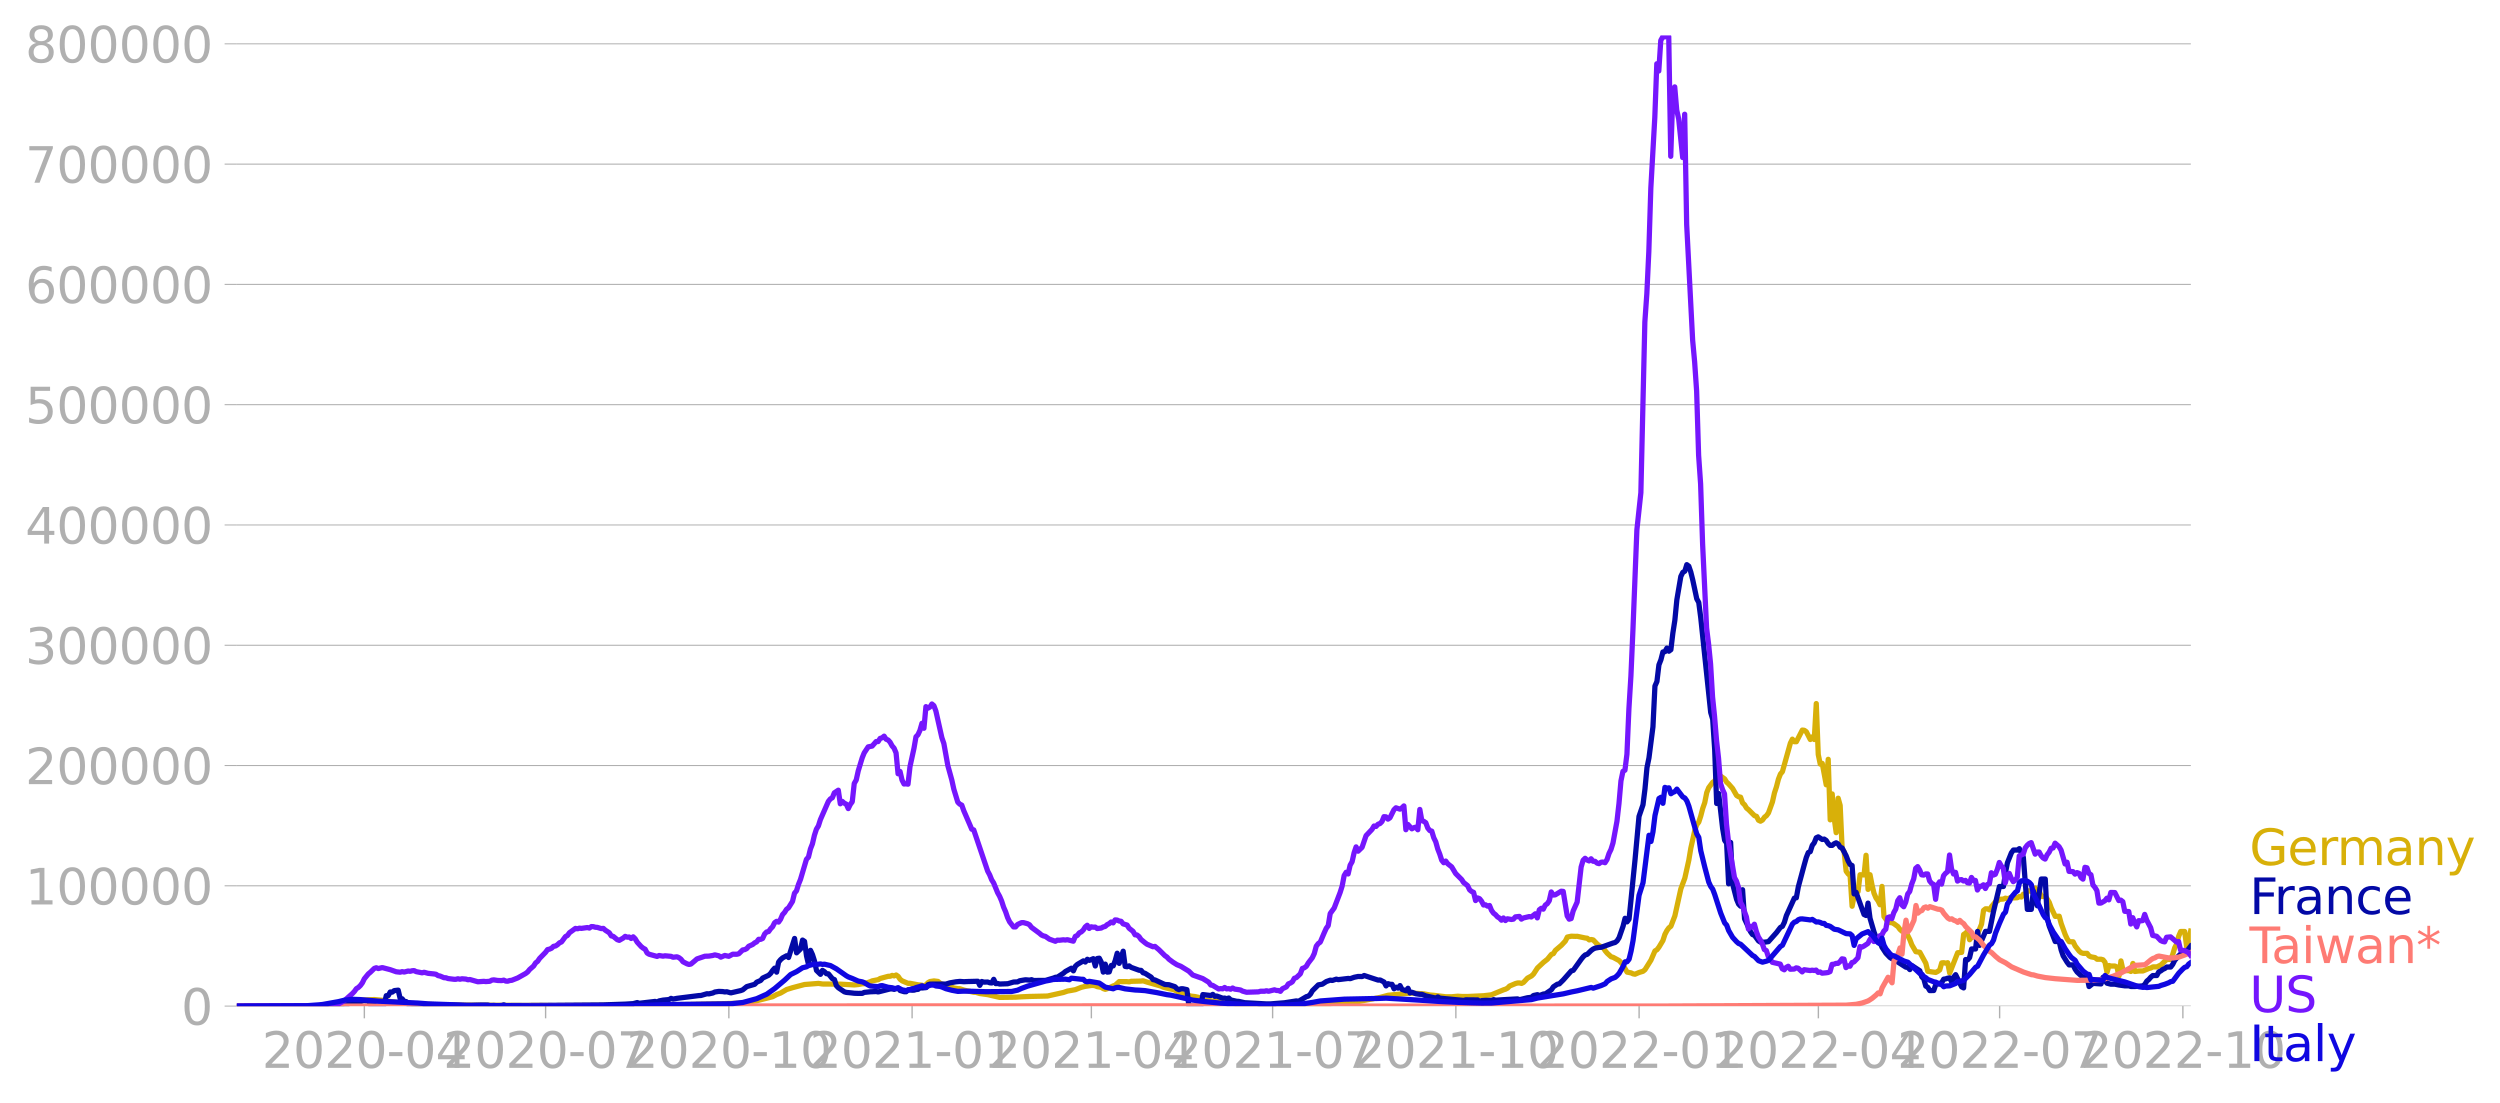 <svg xmlns:xlink="http://www.w3.org/1999/xlink" width="951.91" height="420.086" viewBox="0 0 713.933 315.065" xmlns="http://www.w3.org/2000/svg"><defs><style>*{stroke-linejoin:round;stroke-linecap:butt}</style></defs><g id="figure_1"><path d="M0 315.065h713.933V0H0v315.065z" style="fill:none" id="patch_1"/><g id="axes_1"><path d="M67.645 287.315h558v-277.2h-558v277.2z" style="fill:none" id="patch_2"/><g id="matplotlib.axis_1"><g id="xtick_1"><g id="line2d_1"><defs><path id="m67ecd5a612" d="M0 0v3.5" style="stroke:#b0b0b0;stroke-width:.4"/></defs><use xlink:href="#m67ecd5a612" x="104.049" y="287.315" style="fill:#b0b0b0;stroke:#b0b0b0;stroke-width:.4"/></g><g style="fill:#b0b0b0" transform="matrix(.14 0 0 -.14 74.8 304.953)" id="text_1"><defs><path id="DejaVuSans-32" d="M1228 531h2203V0H469v531q359 372 979 998 621 627 780 809 303 340 423 576 121 236 121 464 0 372-261 606-261 235-680 235-297 0-627-103-329-103-704-313v638q381 153 712 231 332 78 607 78 725 0 1156-363 431-362 431-968 0-288-108-546-107-257-392-607-78-91-497-524-418-433-1181-1211z" transform="scale(.016)"/><path id="DejaVuSans-30" d="M2034 4250q-487 0-733-480-245-479-245-1442 0-959 245-1439 246-480 733-480 491 0 736 480 246 480 246 1439 0 963-246 1442-245 480-736 480zm0 500q785 0 1199-621 414-620 414-1801 0-1178-414-1799Q2819-91 2034-91q-784 0-1198 620-414 621-414 1799 0 1181 414 1801 414 621 1198 621z" transform="scale(.016)"/><path id="DejaVuSans-2d" d="M313 2009h1684v-512H313v512z" transform="scale(.016)"/><path id="DejaVuSans-34" d="M2419 4116 825 1625h1594v2491zm-166 550h794V1625h666v-525h-666V0h-628v1100H313v609l1940 2957z" transform="scale(.016)"/></defs><use xlink:href="#DejaVuSans-32"/><use xlink:href="#DejaVuSans-30" x="63.623"/><use xlink:href="#DejaVuSans-32" x="127.246"/><use xlink:href="#DejaVuSans-30" x="190.869"/><use xlink:href="#DejaVuSans-2d" x="254.492"/><use xlink:href="#DejaVuSans-30" x="290.576"/><use xlink:href="#DejaVuSans-34" x="354.199"/></g></g><g id="xtick_2"><use xlink:href="#m67ecd5a612" x="155.81" y="287.315" style="fill:#b0b0b0;stroke:#b0b0b0;stroke-width:.4" id="line2d_2"/><g style="fill:#b0b0b0" transform="matrix(.14 0 0 -.14 126.562 304.953)" id="text_2"><defs><path id="DejaVuSans-37" d="M525 4666h3000v-269L1831 0h-659l1594 4134H525v532z" transform="scale(.016)"/></defs><use xlink:href="#DejaVuSans-32"/><use xlink:href="#DejaVuSans-30" x="63.623"/><use xlink:href="#DejaVuSans-32" x="127.246"/><use xlink:href="#DejaVuSans-30" x="190.869"/><use xlink:href="#DejaVuSans-2d" x="254.492"/><use xlink:href="#DejaVuSans-30" x="290.576"/><use xlink:href="#DejaVuSans-37" x="354.199"/></g></g><g id="xtick_3"><use xlink:href="#m67ecd5a612" x="208.14" y="287.315" style="fill:#b0b0b0;stroke:#b0b0b0;stroke-width:.4" id="line2d_3"/><g style="fill:#b0b0b0" transform="matrix(.14 0 0 -.14 178.892 304.953)" id="text_3"><defs><path id="DejaVuSans-31" d="M794 531h1031v3560L703 3866v575l1116 225h631V531h1031V0H794v531z" transform="scale(.016)"/></defs><use xlink:href="#DejaVuSans-32"/><use xlink:href="#DejaVuSans-30" x="63.623"/><use xlink:href="#DejaVuSans-32" x="127.246"/><use xlink:href="#DejaVuSans-30" x="190.869"/><use xlink:href="#DejaVuSans-2d" x="254.492"/><use xlink:href="#DejaVuSans-31" x="290.576"/><use xlink:href="#DejaVuSans-30" x="354.199"/></g></g><g id="xtick_4"><use xlink:href="#m67ecd5a612" x="260.471" y="287.315" style="fill:#b0b0b0;stroke:#b0b0b0;stroke-width:.4" id="line2d_4"/><g style="fill:#b0b0b0" transform="matrix(.14 0 0 -.14 231.223 304.953)" id="text_4"><use xlink:href="#DejaVuSans-32"/><use xlink:href="#DejaVuSans-30" x="63.623"/><use xlink:href="#DejaVuSans-32" x="127.246"/><use xlink:href="#DejaVuSans-31" x="190.869"/><use xlink:href="#DejaVuSans-2d" x="254.492"/><use xlink:href="#DejaVuSans-30" x="290.576"/><use xlink:href="#DejaVuSans-31" x="354.199"/></g></g><g id="xtick_5"><use xlink:href="#m67ecd5a612" x="311.663" y="287.315" style="fill:#b0b0b0;stroke:#b0b0b0;stroke-width:.4" id="line2d_5"/><g style="fill:#b0b0b0" transform="matrix(.14 0 0 -.14 282.415 304.953)" id="text_5"><use xlink:href="#DejaVuSans-32"/><use xlink:href="#DejaVuSans-30" x="63.623"/><use xlink:href="#DejaVuSans-32" x="127.246"/><use xlink:href="#DejaVuSans-31" x="190.869"/><use xlink:href="#DejaVuSans-2d" x="254.492"/><use xlink:href="#DejaVuSans-30" x="290.576"/><use xlink:href="#DejaVuSans-34" x="354.199"/></g></g><g id="xtick_6"><use xlink:href="#m67ecd5a612" x="363.425" y="287.315" style="fill:#b0b0b0;stroke:#b0b0b0;stroke-width:.4" id="line2d_6"/><g style="fill:#b0b0b0" transform="matrix(.14 0 0 -.14 334.177 304.953)" id="text_6"><use xlink:href="#DejaVuSans-32"/><use xlink:href="#DejaVuSans-30" x="63.623"/><use xlink:href="#DejaVuSans-32" x="127.246"/><use xlink:href="#DejaVuSans-31" x="190.869"/><use xlink:href="#DejaVuSans-2d" x="254.492"/><use xlink:href="#DejaVuSans-30" x="290.576"/><use xlink:href="#DejaVuSans-37" x="354.199"/></g></g><g id="xtick_7"><use xlink:href="#m67ecd5a612" x="415.755" y="287.315" style="fill:#b0b0b0;stroke:#b0b0b0;stroke-width:.4" id="line2d_7"/><g style="fill:#b0b0b0" transform="matrix(.14 0 0 -.14 386.507 304.953)" id="text_7"><use xlink:href="#DejaVuSans-32"/><use xlink:href="#DejaVuSans-30" x="63.623"/><use xlink:href="#DejaVuSans-32" x="127.246"/><use xlink:href="#DejaVuSans-31" x="190.869"/><use xlink:href="#DejaVuSans-2d" x="254.492"/><use xlink:href="#DejaVuSans-31" x="290.576"/><use xlink:href="#DejaVuSans-30" x="354.199"/></g></g><g id="xtick_8"><use xlink:href="#m67ecd5a612" x="468.085" y="287.315" style="fill:#b0b0b0;stroke:#b0b0b0;stroke-width:.4" id="line2d_8"/><g style="fill:#b0b0b0" transform="matrix(.14 0 0 -.14 438.837 304.953)" id="text_8"><use xlink:href="#DejaVuSans-32"/><use xlink:href="#DejaVuSans-30" x="63.623"/><use xlink:href="#DejaVuSans-32" x="127.246"/><use xlink:href="#DejaVuSans-32" x="190.869"/><use xlink:href="#DejaVuSans-2d" x="254.492"/><use xlink:href="#DejaVuSans-30" x="290.576"/><use xlink:href="#DejaVuSans-31" x="354.199"/></g></g><g id="xtick_9"><use xlink:href="#m67ecd5a612" x="519.278" y="287.315" style="fill:#b0b0b0;stroke:#b0b0b0;stroke-width:.4" id="line2d_9"/><g style="fill:#b0b0b0" transform="matrix(.14 0 0 -.14 490.03 304.953)" id="text_9"><use xlink:href="#DejaVuSans-32"/><use xlink:href="#DejaVuSans-30" x="63.623"/><use xlink:href="#DejaVuSans-32" x="127.246"/><use xlink:href="#DejaVuSans-32" x="190.869"/><use xlink:href="#DejaVuSans-2d" x="254.492"/><use xlink:href="#DejaVuSans-30" x="290.576"/><use xlink:href="#DejaVuSans-34" x="354.199"/></g></g><g id="xtick_10"><use xlink:href="#m67ecd5a612" x="571.039" y="287.315" style="fill:#b0b0b0;stroke:#b0b0b0;stroke-width:.4" id="line2d_10"/><g style="fill:#b0b0b0" transform="matrix(.14 0 0 -.14 541.792 304.953)" id="text_10"><use xlink:href="#DejaVuSans-32"/><use xlink:href="#DejaVuSans-30" x="63.623"/><use xlink:href="#DejaVuSans-32" x="127.246"/><use xlink:href="#DejaVuSans-32" x="190.869"/><use xlink:href="#DejaVuSans-2d" x="254.492"/><use xlink:href="#DejaVuSans-30" x="290.576"/><use xlink:href="#DejaVuSans-37" x="354.199"/></g></g><g id="xtick_11"><use xlink:href="#m67ecd5a612" x="623.37" y="287.315" style="fill:#b0b0b0;stroke:#b0b0b0;stroke-width:.4" id="line2d_11"/><g style="fill:#b0b0b0" transform="matrix(.14 0 0 -.14 594.122 304.953)" id="text_11"><use xlink:href="#DejaVuSans-32"/><use xlink:href="#DejaVuSans-30" x="63.623"/><use xlink:href="#DejaVuSans-32" x="127.246"/><use xlink:href="#DejaVuSans-32" x="190.869"/><use xlink:href="#DejaVuSans-2d" x="254.492"/><use xlink:href="#DejaVuSans-31" x="290.576"/><use xlink:href="#DejaVuSans-30" x="354.199"/></g></g></g><g id="matplotlib.axis_2"><g id="ytick_1"><path d="M67.645 287.315h558" clip-path="url(#p662e210f6e)" style="fill:none;stroke:#b0b0b0;stroke-width:.3;stroke-linecap:square" id="line2d_12"/><g id="line2d_13"><defs><path id="m091b78f417" d="M0 0h-3.5" style="stroke:#b0b0b0;stroke-width:.3"/></defs><use xlink:href="#m091b78f417" x="67.645" y="287.315" style="fill:#b0b0b0;stroke:#b0b0b0;stroke-width:.3"/></g><use xlink:href="#DejaVuSans-30" style="fill:#b0b0b0" transform="matrix(.14 0 0 -.14 51.737 292.634)" id="text_12"/></g><g id="ytick_2"><path d="M67.645 252.966h558" clip-path="url(#p662e210f6e)" style="fill:none;stroke:#b0b0b0;stroke-width:.3;stroke-linecap:square" id="line2d_14"/><use xlink:href="#m091b78f417" x="67.645" y="252.966" style="fill:#b0b0b0;stroke:#b0b0b0;stroke-width:.3" id="line2d_15"/><g style="fill:#b0b0b0" transform="matrix(.14 0 0 -.14 7.2 258.285)" id="text_13"><use xlink:href="#DejaVuSans-31"/><use xlink:href="#DejaVuSans-30" x="63.623"/><use xlink:href="#DejaVuSans-30" x="127.246"/><use xlink:href="#DejaVuSans-30" x="190.869"/><use xlink:href="#DejaVuSans-30" x="254.492"/><use xlink:href="#DejaVuSans-30" x="318.115"/></g></g><g id="ytick_3"><path d="M67.645 218.616h558" clip-path="url(#p662e210f6e)" style="fill:none;stroke:#b0b0b0;stroke-width:.3;stroke-linecap:square" id="line2d_16"/><use xlink:href="#m091b78f417" x="67.645" y="218.616" style="fill:#b0b0b0;stroke:#b0b0b0;stroke-width:.3" id="line2d_17"/><g style="fill:#b0b0b0" transform="matrix(.14 0 0 -.14 7.2 223.935)" id="text_14"><use xlink:href="#DejaVuSans-32"/><use xlink:href="#DejaVuSans-30" x="63.623"/><use xlink:href="#DejaVuSans-30" x="127.246"/><use xlink:href="#DejaVuSans-30" x="190.869"/><use xlink:href="#DejaVuSans-30" x="254.492"/><use xlink:href="#DejaVuSans-30" x="318.115"/></g></g><g id="ytick_4"><path d="M67.645 184.267h558" clip-path="url(#p662e210f6e)" style="fill:none;stroke:#b0b0b0;stroke-width:.3;stroke-linecap:square" id="line2d_18"/><use xlink:href="#m091b78f417" x="67.645" y="184.267" style="fill:#b0b0b0;stroke:#b0b0b0;stroke-width:.3" id="line2d_19"/><g style="fill:#b0b0b0" transform="matrix(.14 0 0 -.14 7.2 189.586)" id="text_15"><defs><path id="DejaVuSans-33" d="M2597 2516q453-97 707-404 255-306 255-756 0-690-475-1069Q2609-91 1734-91q-293 0-604 58T488 141v609q262-153 574-231 313-78 654-78 593 0 904 234t311 681q0 413-289 645-289 233-804 233h-544v519h569q465 0 712 186t247 536q0 359-255 551-254 193-729 193-260 0-557-57-297-56-653-174v562q360 100 674 150t592 50q719 0 1137-327 419-326 419-882 0-388-222-655t-631-370z" transform="scale(.016)"/></defs><use xlink:href="#DejaVuSans-33"/><use xlink:href="#DejaVuSans-30" x="63.623"/><use xlink:href="#DejaVuSans-30" x="127.246"/><use xlink:href="#DejaVuSans-30" x="190.869"/><use xlink:href="#DejaVuSans-30" x="254.492"/><use xlink:href="#DejaVuSans-30" x="318.115"/></g></g><g id="ytick_5"><path d="M67.645 149.917h558" clip-path="url(#p662e210f6e)" style="fill:none;stroke:#b0b0b0;stroke-width:.3;stroke-linecap:square" id="line2d_20"/><use xlink:href="#m091b78f417" x="67.645" y="149.917" style="fill:#b0b0b0;stroke:#b0b0b0;stroke-width:.3" id="line2d_21"/><g style="fill:#b0b0b0" transform="matrix(.14 0 0 -.14 7.2 155.236)" id="text_16"><use xlink:href="#DejaVuSans-34"/><use xlink:href="#DejaVuSans-30" x="63.623"/><use xlink:href="#DejaVuSans-30" x="127.246"/><use xlink:href="#DejaVuSans-30" x="190.869"/><use xlink:href="#DejaVuSans-30" x="254.492"/><use xlink:href="#DejaVuSans-30" x="318.115"/></g></g><g id="ytick_6"><path d="M67.645 115.568h558" clip-path="url(#p662e210f6e)" style="fill:none;stroke:#b0b0b0;stroke-width:.3;stroke-linecap:square" id="line2d_22"/><use xlink:href="#m091b78f417" x="67.645" y="115.568" style="fill:#b0b0b0;stroke:#b0b0b0;stroke-width:.3" id="line2d_23"/><g style="fill:#b0b0b0" transform="matrix(.14 0 0 -.14 7.2 120.887)" id="text_17"><defs><path id="DejaVuSans-35" d="M691 4666h2478v-532H1269V2991q137 47 274 70 138 23 276 23 781 0 1237-428 457-428 457-1159 0-753-469-1171Q2575-91 1722-91q-294 0-599 50Q819 9 494 109v635q281-153 581-228t634-75q541 0 856 284 316 284 316 772 0 487-316 771-315 285-856 285-253 0-505-56-251-56-513-175v2344z" transform="scale(.016)"/></defs><use xlink:href="#DejaVuSans-35"/><use xlink:href="#DejaVuSans-30" x="63.623"/><use xlink:href="#DejaVuSans-30" x="127.246"/><use xlink:href="#DejaVuSans-30" x="190.869"/><use xlink:href="#DejaVuSans-30" x="254.492"/><use xlink:href="#DejaVuSans-30" x="318.115"/></g></g><g id="ytick_7"><path d="M67.645 81.218h558" clip-path="url(#p662e210f6e)" style="fill:none;stroke:#b0b0b0;stroke-width:.3;stroke-linecap:square" id="line2d_24"/><use xlink:href="#m091b78f417" x="67.645" y="81.218" style="fill:#b0b0b0;stroke:#b0b0b0;stroke-width:.3" id="line2d_25"/><g style="fill:#b0b0b0" transform="matrix(.14 0 0 -.14 7.2 86.537)" id="text_18"><defs><path id="DejaVuSans-36" d="M2113 2584q-425 0-674-291-248-290-248-796 0-503 248-796 249-292 674-292t673 292q248 293 248 796 0 506-248 796-248 291-673 291zm1253 1979v-575q-238 112-480 171-242 60-480 60-625 0-955-422-329-422-376-1275 184 272 462 417 279 145 613 145 703 0 1111-427 408-426 408-1160 0-719-425-1154Q2819-91 2113-91q-810 0-1238 620-428 621-428 1799 0 1106 525 1764t1409 658q238 0 480-47t505-140z" transform="scale(.016)"/></defs><use xlink:href="#DejaVuSans-36"/><use xlink:href="#DejaVuSans-30" x="63.623"/><use xlink:href="#DejaVuSans-30" x="127.246"/><use xlink:href="#DejaVuSans-30" x="190.869"/><use xlink:href="#DejaVuSans-30" x="254.492"/><use xlink:href="#DejaVuSans-30" x="318.115"/></g></g><g id="ytick_8"><path d="M67.645 46.868h558" clip-path="url(#p662e210f6e)" style="fill:none;stroke:#b0b0b0;stroke-width:.3;stroke-linecap:square" id="line2d_26"/><use xlink:href="#m091b78f417" x="67.645" y="46.868" style="fill:#b0b0b0;stroke:#b0b0b0;stroke-width:.3" id="line2d_27"/><g style="fill:#b0b0b0" transform="matrix(.14 0 0 -.14 7.2 52.187)" id="text_19"><use xlink:href="#DejaVuSans-37"/><use xlink:href="#DejaVuSans-30" x="63.623"/><use xlink:href="#DejaVuSans-30" x="127.246"/><use xlink:href="#DejaVuSans-30" x="190.869"/><use xlink:href="#DejaVuSans-30" x="254.492"/><use xlink:href="#DejaVuSans-30" x="318.115"/></g></g><g id="ytick_9"><path d="M67.645 12.519h558" clip-path="url(#p662e210f6e)" style="fill:none;stroke:#b0b0b0;stroke-width:.3;stroke-linecap:square" id="line2d_28"/><use xlink:href="#m091b78f417" x="67.645" y="12.519" style="fill:#b0b0b0;stroke:#b0b0b0;stroke-width:.3" id="line2d_29"/><g style="fill:#b0b0b0" transform="matrix(.14 0 0 -.14 7.2 17.838)" id="text_20"><defs><path id="DejaVuSans-38" d="M2034 2216q-450 0-708-241-257-241-257-662 0-422 257-663 258-241 708-241t709 242q260 243 260 662 0 421-258 662-257 241-711 241zm-631 268q-406 100-633 378-226 279-226 679 0 559 398 884 399 325 1092 325 697 0 1094-325t397-884q0-400-227-679-226-278-629-378 456-106 710-416 255-309 255-755 0-679-414-1042Q2806-91 2034-91q-771 0-1186 362-414 363-414 1042 0 446 256 755 257 310 713 416zm-231 997q0-362 226-565 227-203 636-203 407 0 636 203 230 203 230 565 0 363-230 566-229 203-636 203-409 0-636-203-226-203-226-566z" transform="scale(.016)"/></defs><use xlink:href="#DejaVuSans-38"/><use xlink:href="#DejaVuSans-30" x="63.623"/><use xlink:href="#DejaVuSans-30" x="127.246"/><use xlink:href="#DejaVuSans-30" x="190.869"/><use xlink:href="#DejaVuSans-30" x="254.492"/><use xlink:href="#DejaVuSans-30" x="318.115"/></g></g></g><path d="m67.645 287.315 25.028-.099 3.412-.226 3.413-.67 2.844-.67 4.55-.204 2.276.21 4.55.689 3.982.234 7.963.4 24.46.162 3.412-.027 4.55.062 13.083-.052 17.633-.273 3.413.06 4.55-.049 14.79-.374 4.55-.698 4.55-1.16 1.138-.612 1.137-.437 1.707-.996 1.706-.528 1.138-.304 2.275-.6 3.413-.27.569-.045 1.137.17 1.138.009 3.982.033 3.981.22 1.138-.111 1.138-.212.568-.022 1.707-.57.569-.251 1.706-.336.569-.339 2.275-.617.569-.014.569-.25.568.147.57-.26.568.405.569.827.569.442 1.706.716.569-.017 2.275.438 1.138.11.569.302.568-.438.57-.59.568-.325 1.138-.174 1.137.14.569.465.569.296 2.275.661 1.138.455 1.137.19.57.021 1.137.38 2.844.636.569.014 1.137.336 2.275.324 3.413.786 4.55-.068 1.707-.105 2.275-.101 5.12-.12 4.55-1.018 1.138-.393 1.137-.198 1.138-.216 1.706-.67 1.138-.276 1.706-.243.57-.015.568.115.569.244 1.137.198.57.362.568.191.569-.175 1.706-.804.569-.192 1.138-1.033 2.275.02.569.06.568-.157 2.845-.072.568-.067 1.138.365 3.982 1.145.568.286 1.707.448 1.137.223.57.222 1.706.937 1.137.168 1.707.567 1.137.128 1.138.247 1.138.706 2.844.33.568-.112.57.082 1.137.36 3.413.33 2.275.12 2.275.286 4.55.143 7.395-.016 5.12-.18 13.082-.65 7.394-1.403 2.276-.61 5.119-.505 1.706-.133 2.276.159 1.137.074 1.707.332 1.137.088 3.413.414 1.706-.006 1.707-.155 1.138.076 1.706.006 4.55-.22 1.707-.202.569-.088 3.412-1.405.57-.181.568-.304.569-.587 1.706-.72.57-.15.568-.017.569.138.569-.29 1.137-1.223 1.138-.614.569-.54 1.137-1.743 1.707-1.598 1.137-.898 1.138-1.39.569-.213.568-.924 1.707-1.45 1.137-1.21.57-1.15 1.137-.24 1.138.043.568-.015 2.276.48.568.074.57.476.568-.118.569.127 1.137 1.172.57.461 1.137.556.569.898.568.684 1.138 1.04.569.162 1.706.918.57.576.568.763 1.138 1.955 1.137.222.569.276.569.106 1.137-.49 1.138-.345.569-.465 1.706-2.726 1.138-2.627.569-.33.568-.742 1.138-1.894.569-1.761.569-1.087.568-.782.57-.437 1.137-2.974 1.706-7.728 1.138-3.051 1.138-5.115.568-3.415 1.138-5.089.569-1.645.569-.732.568-1.75.57-2.184.568-1.618.569-2.88.569-1.406 1.137-1.529.569-.341.569-1.264.569-.576 1.706 1.212.569.923.569.508 1.137 1.301 1.138 2.003.569.35.569.127.568 1.635.57.536.568.947.569.456 1.137 1.148.57.565.568.186.569 1.112.569.277.568-.336.57-.804.568-.44.569-.79 1.137-3.147.57-2.555.568-1.73.569-2.202.569-1.458.568-.684 2.276-8.147.569-1.136.568.727.57.003 1.706-3.326.568.066.57.403 1.137 2.227.569-.75.568.749.57-10.26.568 14.551.569 2.727.569-.194 1.137 6.107.57-7.274.568 17.284.569-7.397.568 6.919.57 4.14.568-9.835.569 2.049.569 12.333.569.903.568 5.55.57.77.568.506.569 8.733.569-2.941.568-1.029.57-.238.568-4.785 1.138.05.568-5.61.57 9.744.568-4.192.569 2.95.569 2.344.568 1.348.57.787.568 1.142.569-5.232.569 8.617 1.137 1.55.57.158.568.033.569.293 1.137.825.57.79.568.51 1.138.165 1.137 2.27.569 1.485 1.138 1.942 1.137.166 1.707 3.128.568 2.309 1.138.172 1.138.15.568-.286.57-.432.568-2.004.569-.055.569.134.569-.13.568 2.952 2.276-5.803 1.137-.099.569-5.108.569-.377.569-.564.568 2.441.57-.732 1.137-.077.569-.847 1.137-2.802.569-3.93.569-.444h.569l.568.301.57-.944 1.137-1.375.569-.24.568-.459 1.138-.077.569-.253.569.158 1.137-.361.57.135 1.137-.056.569-.355.568.153.57-.822.568.395.569-1.332h.569l.568.172.57-.293.568-.657.569.762.569.092.568 1.523h1.138l.569.747.569.943.568 1.595 1.138 2.406 1.138-.043.569 2.1 1.137 3.12.569 1.24.569.805 1.137.042.57 1.177 1.137 1.458.569.474.568.184h1.138l.569.735.569.262 1.137.212.57.47 1.137-.003.568.163.57.71.568 2.88.569-1.955.569.15 1.137.003.57.29.568 2.598.569-4.353.569 2.582.568.19h1.138l.569.236.569-2.282.568 2.289 1.138-.142h1.138l1.706-.71.569-.135.569-.317h1.137l1.138-.526 1.706-1.613h1.138l.569-1.425.569-1.919.568-1.073.57-2.236.568-1.32h1.138l.568 4.381.57-1.85.568-2.633h0" clip-path="url(#p662e210f6e)" style="fill:none;stroke:#d8b009;stroke-width:1.5;stroke-linecap:square" id="line2d_30"/><path d="m67.645 287.315 25.028-.091 3.981-.334 1.138-.064 1.706-.23 1.707-.276.568-.144 1.138-.064.569-.264.569-.093.568.09.57-.07.568 1.065 1.138.17.569.305h1.706l.569-.523.569-2.449.568-.023.57-1.028.568.032.569-.431 1.137-.132.57 2.436.568.034.569.726.569.069.568.701.57-.045 1.137.127 1.137-.084.57.16.568-.144 1.138.156.569.013 1.137.252.569-.274 9.1.28 4.551-.15 1.707.008.569.167 1.137-.05 1.138.055 1.137-.052.57-.189.568.196 6.257-.016 21.615-.17 6.256-.216 2.276-.144 1.137-.302.57.203 1.706-.198 1.706-.197 1.138-.138.568.172.57-.316 1.137-.228 1.706-.162.569-.334.569.202 1.137-.215 6.257-.79.57-.024 1.706-.497.568.039 1.138-.257.569-.278 1.137-.173 1.138.056.569.102.569-.056 1.137.322 2.844-.658.57-.214 1.137-.92 2.275-.658.569-.606 1.137-.494.57-.68 1.706-.798.568-.542.57-.845.568-.644.569 1.14.569-2.882.568-.691.57-.498 1.137-.61.569.498L226.91 268l.569 4.105 1.137-1.112.57-2.53.568.374.569 4.155.569 2.453.569-4.05.568 1.24.57 1.807.568 2.684 1.138 1.116.568-1.128.57.37.568.578.569.043 1.137 1.391.57.245.568 1.75.569.594 1.706 1.152.569.165 1.138.11 1.137.134 1.138.042 1.138-.014.568-.275 1.707-.172 1.706-.07.569.113 3.413-.86.569-.007.568.135 1.138-.379.569.704 1.137.336.57.018.568-.566 1.138.129.568-.019.57-.177.568-.048.569-.459.569.065 1.137-.11.57-.82.568-.17 3.982-.018.568.001 1.138-.348 1.706-.298 1.138-.112 1.138.083 1.137-.05 1.707-.046 1.137-.032.57 1.167.568-1.097.569.17 1.137-.017.57.212.568.049.569-1.034.569 1.222.568-.031.57.149 2.274-.084 1.707-.488 1.137-.041.57-.318 1.137-.196.569-.085 1.137.099.57-.132.568.232 3.413-.023 2.275-.667.569-.226.569-.046 1.706-1.113.569-.493 1.706-.938.57.752.568-1.319.569-.52 1.706-1.006.569.33.569-.787.569.311 1.137-.482.569 2.084.569-2.135.569-.083.568 1.112.57 2.853.568-2.275.569 2.283.569-.061.568-1.829.57.11.568-1.525.569-2.09.569 2.895 1.137-3.472.57 4.344.568.09.569-.242.568.421 2.276.827.569.037.568.675.57.166 1.706 1.073.568.716.57.107 2.274 1.054.57.24 1.137.062 1.706.557.57.593.568.25.569-.24.568-.003 1.138.246.569 4.703h3.413l.569-3.295 2.275.274.569-.329.568.555.57-.08 1.706.622.568-.04.57.188.568-.207.569.544 1.706.391.57.023 1.706.379 6.256.346 1.138-.011 3.982-.313 3.413-.536.568.13 2.276-1.35.568-.143.57-.553.568-.987 1.706-1.68 1.138-.194 1.138-.749 1.137-.403.569.092 1.138-.376.568.14 2.844-.344.57.067 1.137-.4 1.138-.232 1.137.03.569-.303 3.982 1.315.568-.04 1.138.591.569 1.104.569-.634.568.18.57.01.568 1.271.569-.462.569.271.568-.725.57 1.095 1.137.385.569-.712.569 1.334.568-.194 1.138.431 1.138.156.568.004 1.138.455 2.844.615.569-.331.569.347 6.825.653.57-.17 3.412.036.569.398.569-.218 1.137-.076 1.707.015.568-.22.57.165 2.274-.15 3.982-.22.569.23 2.275-.559 1.138-.126.569-.513 1.137-.24.569.255 1.138-.44.568-.052 1.707-1.152.569-.853 1.137-.75.57-.1 1.137-1.123 2.275-2.578.569-.157 2.275-3.184.569-.706.569-.518.568-.152 1.138-1.114.569-.415.569-.26 1.137-.203.569-.023 3.413-1.225.569-.149.568-.464.57-.913 1.137-3.273.569-2.261.569 1.02.568-.754 1.138-11.327.569-5.638 1.137-12.395 1.138-3.324.569-4.523.569-6.09.568-2.765 1.138-8.861.569-11.663.569-1.298.568-4.752.57-1.451.568-2.233.569-.072.569-1.028.568.882.57-.428.568-4.733.569-3.665.569-5.835 1.137-6.695.57-1.154.568-.335.569-1.868.569.434.568 1.654.57 2.314 1.137 5.354.569 1.032.568 4.348 2.844 27.07.57 1.943.568 8.639.569 15.408.569-2.842 1.137 9.996.57 3.38.568.797.569 11.616.569-11.82.568 11.813 1.138 4.44.569 1.353.569.595.568-4.69.57 8.312 1.706 3.675.568.806.57.232 1.137 1.584.569.354 1.137.016 1.138-.161 2.275-2.555 1.138-1.5.568-.308.57-1.163.568-1.896 2.275-4.998.57-.093.568-3.131 1.706-6.343.57-2.032.568-1.418.569-.259.569-1.79.568-.734.57-1.432.568-.266 1.138.75.568-.113.57.389.568.889.569.523.569.002.568-.474.57-.264.568.322.569.932.569.22 1.137 2.212.57 1.482.568 1.03.569.281.569 8.11.568-.455 2.276 6.337.568.282.57-3.533.568 4.317 1.138 3.903.568 1.525.57 1.09.568.26.569 1.492 1.137 1.736 1.138 1.191.569.363.569.069.569.523 2.844 1.82.568.07.57.624.568-1.172 2.275 1.5.569 1.747.569.562.569 2.078.568.324.57.958 1.137-.026.569-1.685 1.706-.557.569-.997.569-.078.569-.201.568-.076.57 1.153.568-1.358.569-.725 1.706 3.476.569.304.569-8.094.569.092.568-.634.57-2.48 1.137-.004.569-5.002.568 3.978 1.707-3.997h1.137l1.138-5.655 1.706-7.164h1.138l.569-3.852.569-2.925 1.137-2.84.57-.79h1.137l.569-.398 1.137 2.5 1.138 14.834h1.137l.57-5.22.568 2.346.569 1.845 1.137-7.628h1.138l.569 11.182.569 2.27 1.706 4.395h1.138l.569 2.447.568 1.644 1.138 1.846.569.737h1.137l.57 1.216.568.819 1.138 1.047.568.393h1.138l.569 2.703 1.137-.904 2.276.157.568-1.89.57.968.568.712 1.138.288h1.137l1.138.231 1.706.236h1.138l.569.186 1.137.007 2.276-.19.568-.422.57-.933.568-.464.569-.658.569-.471h1.137l.57-1.03.568-.289.569-.426.569-.254.568-.434h1.138l.569-.754.569-1.147 1.137-1.3.569-.527h1.138l1.706-2.19h0" clip-path="url(#p662e210f6e)" style="fill:none;stroke:#0309a6;stroke-width:1.5;stroke-linecap:square" id="line2d_31"/><path d="m67.645 287.315 271.89-.077 7.394-.084 36.404.156 89.872-.01 54.036-.259 2.844-.245 1.707-.368 1.706-.6 1.138-.73 1.137-.952.57-.584.568.256.569-1.7 1.706-3.037 1.138 1.58.569-6.327.569-.483.568-1.406.57-1.738.568 1.774.569-6.328.569-3.372.568 3.299.57-.735 1.137-2.55.569-4.207.568 2.177.57-.528.568-.224.569-.813.569-.21.568.37.57-.446 2.274.727.57.055.568.243.569.898 1.138 1.325.568.347.57-.116.568.401.569.2.569.404.568-.564.57.565.568.388.569.827 1.706 1.664.569 1.274.569-.003 1.137.945 1.138 1.547.569.465 1.137 1.192.57.345 1.137 1.087 1.137.95 1.707.883 1.706 1.148 3.413 1.483 2.275.753.57.056 1.137.336 2.275.44 2.844.317 6.257.478 4.55-.063 2.844-.229 2.845-.903 2.275-.933 2.844-1.574 1.137-.584 2.844-.18 1.707-1.428.569-.363.568-.185.57-.364.568-.14 2.844.54 1.138.01 1.706-.255 1.707-.614 1.706-.723h0" clip-path="url(#p662e210f6e)" style="fill:none;stroke:#fe7b74;stroke-width:1.5;stroke-linecap:square" id="line2d_32"/><path d="m67.645 287.315 25.596-.097 2.276-.184 1.137-.311 1.707-.965 2.275-2.025.569-.6.568-.793.57-.354.568-.54.569-.773.569-1.163 1.137-1.389.57-.469 1.137-1.103.569-.185.568.224 1.138-.27 2.275.592 1.707.602 1.137.122.569-.167.569.125 1.137-.292.57.081.568-.16.569-.04.569.29 1.137.223.57.122.568-.164 1.138.306 1.706.177.569.095.569.378.568.121 1.138.475.569.028.569.212 1.706.212.569.003.569-.154.568.144.57-.136 1.137.088.569.196.568-.073 2.276.642 1.706-.12.569.065 1.138-.08.568-.329.57-.076 1.137.173 1.137.032.57-.132.568.27.569.037.569-.195.568-.056 1.707-.677 2.275-1.277.569-.436.569-.699 1.137-.997.57-.888.568-.441.569-.838 1.706-1.753.569-.774.569-.127.569-.255.568-.544.57-.101.568-.365.569-.546.569-.231 1.137-1.547.569-.307.569-.789 1.706-1.237.57.119.568-.187.569.062 1.706-.236.569.147.569-.426.569.027.568.165.57.042 1.137.35.569-.068.568.517 1.138.738.569.888.569.144 1.137.936.569.197 1.138-.664.568-.476.57.234.568-.053.569.422.569-.471.568.559.57.958 1.137 1.254.569.457.569.31.568 1.088.57.345 2.274.625.57-.26 1.137.188.569-.11 1.706.159.569.256 1.137-.124.57.25.568.434.569.73 1.137.582.57.188.568-.116 1.138-.954.568-.508 2.276-.772 1.137-.033 1.138-.183.569-.173 1.137.264.57.387 1.137-.48 1.137.241 1.138-.608 1.138.022.568-.132 1.138-1.103.569-.088.569-.288.568-.661 1.138-.521.569-.47.569-.275.569-.734.568.02.57-.267.568-1.266.569-.584.569-.108.568-.803.57-.58.568-1.139.569-.397.569.207.568-.804.57-1.328.568-.616.569-.902.569-.427 1.137-1.826.57-2.353.568-.672.569-1.83.568-1.405 1.707-5.759.569-.617.569-2.336.568-1.46.57-2.447.568-1.743.569-.936.569-1.793 2.275-5.198.569-.718.568-.333.57-1.398 1.137-.76.569 3.88.568-.676.57.5.568.28.569 1.266.569-1.171.568-.775.57-5.233.568-.989.569-2.577 1.138-3.748.568-1.41 1.138-1.72 1.138-.227 1.137-1.297.569.011.569-.903.569-.171.568-.47.57.868.568.218.569.63.569 1.054.568.658.57 1.357.568 5.949.569-.645.569 2.45.568 1.117.57-.046.568.098.569-5.024 1.137-5.216.57-3.286.568-.594.569-1.25.569-2.01.569 1.416.568-6.173.57.441.568-.324.569-.872.569.48.568 1.527 1.707 7.617.569 1.653 1.137 6.318 1.138 4.118.569 2.594 1.137 3.735.57.555.568.28.569 1.593 1.706 3.942.569 1.337.569.203 3.981 11.764.57 1.07.568 1.41.569.908 1.137 2.785.57 1.029.568 1.327.569 1.76.569 1.311.568 1.665.57 1.211 1.137 1.461.569.005.568-.688 1.138-.531.569-.004 1.138.31.568.29.57.744 2.274 1.685.57.496.568.263.569.14 1.137.79 1.707.607.569-.332.568.037 1.138-.128.569.067.569-.097 1.706.422.569-1.372.569-.255.569-.747.568-.271.57-.538.568-.895.569-.465.569.904.568-.464.57.111.568-.035.569.418 1.137-.135.57-.312.568-.147.569-.517.569-.287.568-.464.57.247.568-.85.569.044.569.27.568.082.57.735 1.137.337.569.902 1.137.899.57.986.568.052.569.462.569.813 1.137.938.569.417 1.706.73.57-.102 1.137.95 1.706 1.693.569.386.569.617 1.137.849 1.138.718 1.138.47 2.275 1.39 1.138 1.104 2.844 1.01 1.706 1.043.569.777.569.132 1.706 1.018.569-.107.569.064.568-.385.57.407.568-.08.569.17.569-.342.568.311 1.138.155.569.106.569.316 1.137.32 3.413-.114.569-.173 1.138.004.568-.15.57.16 1.706-.423.568.186.57.02.568.226.569-.739 1.137-.53.57-.853.568-.233.569-.368.569-1.007.569-.19 1.137-1.084.569-1.524.569-.198.569-.422.568-.96 1.138-1.48.569-1.203.569-2.1.568-.748.57-.405 1.137-2.678.569-1.262.568-.78.57-3.454 1.137-1.572 1.706-4.458.57-1.825.568-2.978.569-.944.568.476.57-2.497.568-.995.569-2.554.569-1.681.569 1.225 1.137-1.103 1.138-3.33 1.706-1.803.569-.952.569.123.569-.628.568-.193.57-.579.568-1.396.569.05.569.656.568-.383 1.138-2.288.569-.566 1.137.384.57-.351.568-.565.569 6.788.569-1.505 1.137 1.25.57-.32.568-.154.569.742.569-5.798.568 3.194.57.203.568.395.569 1.526.569.7.568.175.57 1.89.568 1.157.569 2.045.569 1.452.568 1.769.57.706.568-.473.569.76 1.137.903 1.138 1.9 1.707 1.706.568.867 1.138.892.569 1.192.569.463.568.257.57 2.344.568-.76.569.219.569.732.568 1.07.57-.052.568.384.569-.184.569 1.39.568.79.57.435.568.631.569.347.569.6.568-.63.57.736.568-.5 1.138.19.569-.097.568-.64 1.138-.136.569.773.569-.33 1.706-.406.569.122 1.137-.9.57 1.165.568-2.307.569-.437.569.25.568-1.164.57-.396.568-.849.569-2.503.569.877.568-.05 1.707-1.04.569.058 1.137 7.006.57.922.568-.176.569-2.167 1.137-2.527 1.138-10.017.569-1.938.569-.557.568.492.57.256.568-.611.569.707.569.022.568.504.57.152.568-.408.569-.044.569.182.568-.895.57-1.723.568-1.174.569-1.842 1.137-6.221.57-5.019.568-6.483.569-2.726.569-.33.569-4.563.568-12.995.57-9.339.568-12.934 1.138-28.817 1.137-10.591 1.138-48.756.569-8.092.568-12.068.57-18.055 1.137-20.232.569-15.29.568 2.05.57-8.735.568-1.002h.569l.569-.413.568.36.57 34.157.568-17.063.569-2.756.569 6.6.569 2.595 1.137 10.976.569-12.362.569 31.498 1.706 33.042.569 6.201.569 8.314.569 18.38.568 8.141.57 17.168 1.137 23.936.569 4.594.568 5.674.57 9.482.568 5.528.569 6.884.569 5.053.568 7.193.57 1.732.568 1.26.569 8.626.569 5.072 1.706 10.192.569 1.013.569 1.745.569 4.304.568 1.046 1.138 3.143.569 3.45.569-.774.568.244.57-.834.568 2.1.569 1.523.569.884.568 1.128.57 1.595.568.29.569 1.736 1.137 1.619 2.276.521.568 1.325.57.293.568-.697.569-.308.569.841 1.137-.049.57-.34.568.112 1.138 1.043.568-.625 1.707.236.569-.1.568.088.57-.118.568.65.569-.114.569.345 1.137-.106.57-.088.568-.254.569-2.063.568-.05.57-.237h.568l.569-.503.569-.792.569.09.568 2.419.57-.493.568.093.569-1.053.569-.16 1.137-1.195.569-3.187.569.138.569-.297 1.137-.753.569-1.08.569-.817.569 1.353 1.137-.38.57-1.258.568-.234.569-1.106.568-.55.57-3.328.568-.198.569.528.569-1.733.569-1.02.568-2.39.57-.84.568 2.05.569.518.569-1.302.568-2.342.57-.724.568-2.103.569-1.471.569-3.02.568-.49.57.97.568 1.369.569.08.569-.338.568.008.57 2 .568.683.569.31.569 4.249.568-4.096.57-.893.568.648.569-2.405.569-.68.569-.451.568-4.773.57 3.948.568 1.475.569-.467.569 2.492.568-.354.57-.072.568.392.569-.163.569.675.568.094.57-1.605.568.862.569-.014.569 2.734.568-1.038.57-.024.568-.424.569 1.058.569-1.138.568-.207.57-3.15.568.663.569-.225.569-1.424.568-1.951.57 1.01.568.68.569 4.118.569-2.161.569-.514.568 1.402.57.942.568-.425.569-.789.569-6.133 1.137-.5.569-1.78.569-.764.569-.5.568-.249 1.138 3.287.569-.59.569-.016.568 1.064.57.633.568.313.569-1.212.569-.733.568-1.148.57-.08.568-1.367 1.138 1.006.569.97 1.137 3.958.569-.494.569 2.615 1.137.072.57.71.568-.434.569.204.569 1.199.568.461.57-3.372.568.138.569 1.596.569.388.568 2.92.57.67.568.942.569 3.563.569-.003 1.137-.664.57-.728.568.464.569-2.109 1.137.033 1.138 2.285.569-.13.569.438.568 2.762 1.138.067.569 3.562.569-1.812.568 1.494.57 1.134.568-1.786.569.063.569-.077.568-1.763.57 1.619 1.137 2.186.569 2.189 1.137.254 1.138 1.206.569.266.569.124.568-1.316 1.138-.11 1.706 1.485.57-.168.568 2.45 1.138.142 1.137.588.569.765h0" clip-path="url(#p662e210f6e)" style="fill:none;stroke:#7516fd;stroke-width:1.5;stroke-linecap:square" id="line2d_33"/><path d="m67.645 287.315 19.908-.107 3.413-.243 1.138-.11 4.55-.812 1.707-.415 2.275-.253 2.275.085 5.12.44 11.375.554 2.845.221 11.944.423 18.202.142 2.844-.01 3.413.018 24.459-.1 3.982-.153 3.412-.117 18.202-.233 3.413-.36 3.982-1.09 2.275-1.02.569-.245 2.275-1.618 2.844-2.4 1.706-1.604 1.707-.837 1.706-1.101 1.138-.281.569-.336 1.706-.441.569.125 1.138-.169.568.142.57-.064 1.137.268.569.122 1.706.934 2.844 1.994.569.321 1.137.443 1.707.75 1.138.218.568.222 1.138.695.569.264 2.275.185.569-.237.569-.06 1.706.479 1.138.131.568.18.57.01.568-.18 1.138.593 1.137.215.57-.112 1.137-.423.568-.07.57-.26 1.137-.313.569-.202 1.137.478.57-.4.568-.215.569-.085.569.055.568.224 1.138.125.569.18 1.137.48 1.707.449 1.706.314 1.707-.07 2.275.037 3.982.123 7.394-.062 1.706-.373 1.138-.513 1.707-.638 5.119-1.454 1.137-.208 1.138-.254 3.413-.076 1.137.166.57-.454 2.843.312.57.022.568.57.569.131.569-.13 2.275.385.569.109 1.706 1.151 2.275.484.569-.278.569-.121.569.012 1.706.404 2.844.328 1.138.053 1.706.125 3.413.574 2.844.582 1.138.149 6.257 1.403 3.412.421 4.55.448 11.946.585 6.257-.03 4.55-.266 3.413-.504 2.275-.416 6.826-.506 7.394-.162 2.276-.042 2.275-.087 11.376.687 3.982.268 5.119.24 3.982.142 2.844.073 2.844-.02 11.376-.978 1.706-.438 7.395-1.207 2.275-.53 1.706-.339 3.982-.962.569.21 2.275-.75 1.138-.499.568-.666 1.138-.744 1.138-.421.568-.497.57-.644 1.137-1.985.569-1.312.569-.029.568-.716.57-2.331.568-3.028 1.706-12.883 1.138-3.606 1.706-13.546.57 1.765.568-2.762.569-4.637 1.137-4.861.57-.35.568 1.711.569-4.543.569.226.568-.09.57 1.67.568-.373.569-.234.569-.7 1.706 2.249.569.28.569.827.569 1.474 1.706 6.084.569 1.883.569.983.568 3.826 1.138 4.647 1.138 4.303.568 1.235.57.786.568 1.516 1.706 5.291 1.138 2.825.569.63.569 1.54 1.137 1.96 1.138 1.243.569.498.569.21 3.412 3.211.57.305 1.137 1.188 1.137.423 1.138-.295.569-.215 3.413-3.983.568-.345 2.845-6.03.568-.565.57-.184.568-.515.569-.207.569-.013 1.706.21.569.092.569-.166 1.137.747.569-.031.569.157.569.275.568.011.57.559.568.075.569.208 1.137.804 1.138.182 1.707.818.568.262 1.138.077.569.496.569 2.784.568-1.858 1.707-1.39 1.706-.684.569.59.569.292 1.706 2.287.57.305.568-1.59.569 2 .568 1.047 1.138 1.387.569.508.569.081 2.844 1.482 1.137.35 3.413 3.217.569.184.569.696.569.333.568.484 1.707.676.569.106 1.137.557.57.155.568.595.569-.206 1.137-.056 1.707-.676.569-.605.568.017 1.138-.286 1.706-1.704 1.707-2.042.569-.306 1.706-3.231 1.706-2.808.57-.398.568-1.025.569-1.992 1.137-2.811 1.138-2.584.569-.582.569-2.398.569-.714.568-1.186 1.138-1.37.569-.424.569-2.3.568-.542 1.138-.09.569.193.569.37.568.616.57 2.537 1.137 2.343 1.706 3.709.57.84.568.39.569 1.592 1.137 2.115 1.707 2.49.569.226 1.137 2.06 1.138 1.673.569.75 1.137.89.569 1.081 1.706 1.979 1.138.854.569.102.569 1.675.568-.223 2.276.172.568-.026.57-1.296.568.533 1.138.322 3.981.986 3.982 1.355 1.138.188.568-.032.57.083 3.412-.341.569-.257 1.138-.338 1.137-.438.569-.33.569-.085 1.706-2.311 1.138-1.183.569-.496.568-.163.57-.755.568-.414h0" clip-path="url(#p662e210f6e)" style="fill:none;stroke:#1007e1;stroke-width:1.5;stroke-linecap:square" id="line2d_34"/><g style="fill:#d8b009" transform="matrix(.14 0 0 -.14 642.385 247.031)" id="text_21"><defs><path id="DejaVuSans-47" d="M3809 666v1253H2778v519h1656V434q-365-259-806-392-440-133-940-133-1094 0-1712 639-617 640-617 1780 0 1144 617 1783 618 639 1712 639 456 0 867-113 411-112 758-331v-672q-350 297-744 447t-828 150q-857 0-1287-478-429-478-429-1425 0-944 429-1422 430-478 1287-478 334 0 596 58 263 58 472 180z" transform="scale(.016)"/><path id="DejaVuSans-65" d="M3597 1894v-281H953q38-594 358-905t892-311q331 0 642 81t618 244V178Q3153 47 2828-22t-659-69q-838 0-1327 487-489 488-489 1320 0 859 464 1363 464 505 1252 505 706 0 1117-455 411-454 411-1235zm-575 169q-6 471-264 752-258 282-683 282-481 0-770-272t-333-766l2050 4z" transform="scale(.016)"/><path id="DejaVuSans-72" d="M2631 2963q-97 56-211 82-114 27-251 27-488 0-749-317t-261-911V0H581v3500h578v-544q182 319 472 473 291 155 707 155 59 0 131-8 72-7 159-23l3-590z" transform="scale(.016)"/><path id="DejaVuSans-6d" d="M3328 2828q216 388 516 572t706 184q547 0 844-383 297-382 297-1088V0h-578v2094q0 503-179 746-178 244-543 244-447 0-707-297-259-296-259-809V0h-578v2094q0 506-178 748t-550 242q-441 0-701-298-259-298-259-808V0H581v3500h578v-544q197 322 472 475t653 153q382 0 649-194 267-193 395-562z" transform="scale(.016)"/><path id="DejaVuSans-61" d="M2194 1759q-697 0-966-159t-269-544q0-306 202-486 202-179 548-179 479 0 768 339t289 901v128h-572zm1147 238V0h-575v531q-197-318-491-470T1556-91q-537 0-855 302-317 302-317 808 0 590 395 890 396 300 1180 300h807v57q0 397-261 614t-733 217q-300 0-585-72-284-72-546-216v532q315 122 612 182 297 61 578 61 760 0 1135-394 375-393 375-1193z" transform="scale(.016)"/><path id="DejaVuSans-6e" d="M3513 2113V0h-575v2094q0 497-194 743-194 247-581 247-466 0-735-297-269-296-269-809V0H581v3500h578v-544q207 316 486 472 280 156 646 156 603 0 912-373 310-373 310-1098z" transform="scale(.016)"/><path id="DejaVuSans-79" d="M2059-325q-243-625-475-815-231-191-618-191H506v481h338q237 0 368 113 132 112 291 531l103 262L191 3500h609L1894 763l1094 2737h609L2059-325z" transform="scale(.016)"/></defs><use xlink:href="#DejaVuSans-47"/><use xlink:href="#DejaVuSans-65" x="77.49"/><use xlink:href="#DejaVuSans-72" x="139.014"/><use xlink:href="#DejaVuSans-6d" x="178.377"/><use xlink:href="#DejaVuSans-61" x="275.789"/><use xlink:href="#DejaVuSans-6e" x="337.068"/><use xlink:href="#DejaVuSans-79" x="400.447"/></g><g style="fill:#0309a6" transform="matrix(.14 0 0 -.14 642.385 261.031)" id="text_22"><defs><path id="DejaVuSans-46" d="M628 4666h2681v-532H1259V2759h1850v-531H1259V0H628v4666z" transform="scale(.016)"/><path id="DejaVuSans-63" d="M3122 3366v-538q-244 135-489 202t-495 67q-560 0-870-355-309-354-309-995t309-996q310-354 870-354 250 0 495 67t489 202V134Q2881 22 2623-34q-257-57-548-57-791 0-1257 497-465 497-465 1341 0 856 470 1346 471 491 1290 491 265 0 518-55 253-54 491-163z" transform="scale(.016)"/></defs><use xlink:href="#DejaVuSans-46"/><use xlink:href="#DejaVuSans-72" x="50.27"/><use xlink:href="#DejaVuSans-61" x="91.383"/><use xlink:href="#DejaVuSans-6e" x="152.662"/><use xlink:href="#DejaVuSans-63" x="216.041"/><use xlink:href="#DejaVuSans-65" x="271.021"/></g><g style="fill:#fe7b74" transform="matrix(.14 0 0 -.14 642.385 275.031)" id="text_23"><defs><path id="DejaVuSans-54" d="M-19 4666h3947v-532H2272V0h-634v4134H-19v532z" transform="scale(.016)"/><path id="DejaVuSans-69" d="M603 3500h575V0H603v3500zm0 1363h575v-729H603v729z" transform="scale(.016)"/><path id="DejaVuSans-77" d="M269 3500h575l719-2731 715 2731h678l719-2731 716 2731h575L4050 0h-678l-753 2869L1863 0h-679L269 3500z" transform="scale(.016)"/><path id="DejaVuSans-2a" d="m3009 3897-1121-606 1121-610-181-306-1050 634V1831h-356v1178L372 2375l-181 306 1122 610-1122 606 181 309 1050-634v1178h356V3572l1050 634 181-309z" transform="scale(.016)"/></defs><use xlink:href="#DejaVuSans-54"/><use xlink:href="#DejaVuSans-61" x="44.584"/><use xlink:href="#DejaVuSans-69" x="105.863"/><use xlink:href="#DejaVuSans-77" x="133.646"/><use xlink:href="#DejaVuSans-61" x="215.434"/><use xlink:href="#DejaVuSans-6e" x="276.713"/><use xlink:href="#DejaVuSans-2a" x="340.092"/></g><g style="fill:#7516fd" transform="matrix(.14 0 0 -.14 642.385 289.031)" id="text_24"><defs><path id="DejaVuSans-55" d="M556 4666h635V1831q0-750 271-1080 272-329 882-329 606 0 878 329 272 330 272 1080v2835h634V1753q0-912-452-1378Q3225-91 2344-91q-885 0-1337 466-451 466-451 1378v2913z" transform="scale(.016)"/><path id="DejaVuSans-53" d="M3425 4513v-616q-359 172-678 256-319 85-616 85-515 0-795-200t-280-569q0-310 186-468 186-157 705-254l381-78q706-135 1042-474t336-907q0-679-455-1029Q2797-91 1919-91q-331 0-705 75-373 75-773 222v650q384-215 753-325 369-109 725-109 540 0 834 212 294 213 294 607 0 343-211 537t-692 291l-385 75q-706 140-1022 440-315 300-315 835 0 619 436 975t1201 356q329 0 669-60 341-59 697-177z" transform="scale(.016)"/></defs><use xlink:href="#DejaVuSans-55"/><use xlink:href="#DejaVuSans-53" x="73.193"/></g><g style="fill:#1007e1" transform="matrix(.14 0 0 -.14 642.385 303.031)" id="text_25"><defs><path id="DejaVuSans-49" d="M628 4666h631V0H628v4666z" transform="scale(.016)"/><path id="DejaVuSans-74" d="M1172 4494v-994h1184v-447H1172V1153q0-428 117-550t477-122h590V0h-590q-666 0-919 248-253 249-253 905v1900H172v447h422v994h578z" transform="scale(.016)"/><path id="DejaVuSans-6c" d="M603 4863h575V0H603v4863z" transform="scale(.016)"/></defs><use xlink:href="#DejaVuSans-49"/><use xlink:href="#DejaVuSans-74" x="29.492"/><use xlink:href="#DejaVuSans-61" x="68.701"/><use xlink:href="#DejaVuSans-6c" x="129.98"/><use xlink:href="#DejaVuSans-79" x="157.764"/></g></g></g><defs><clipPath id="p662e210f6e"><path d="M67.645 10.115h558v277.2h-558z"/></clipPath></defs></svg>